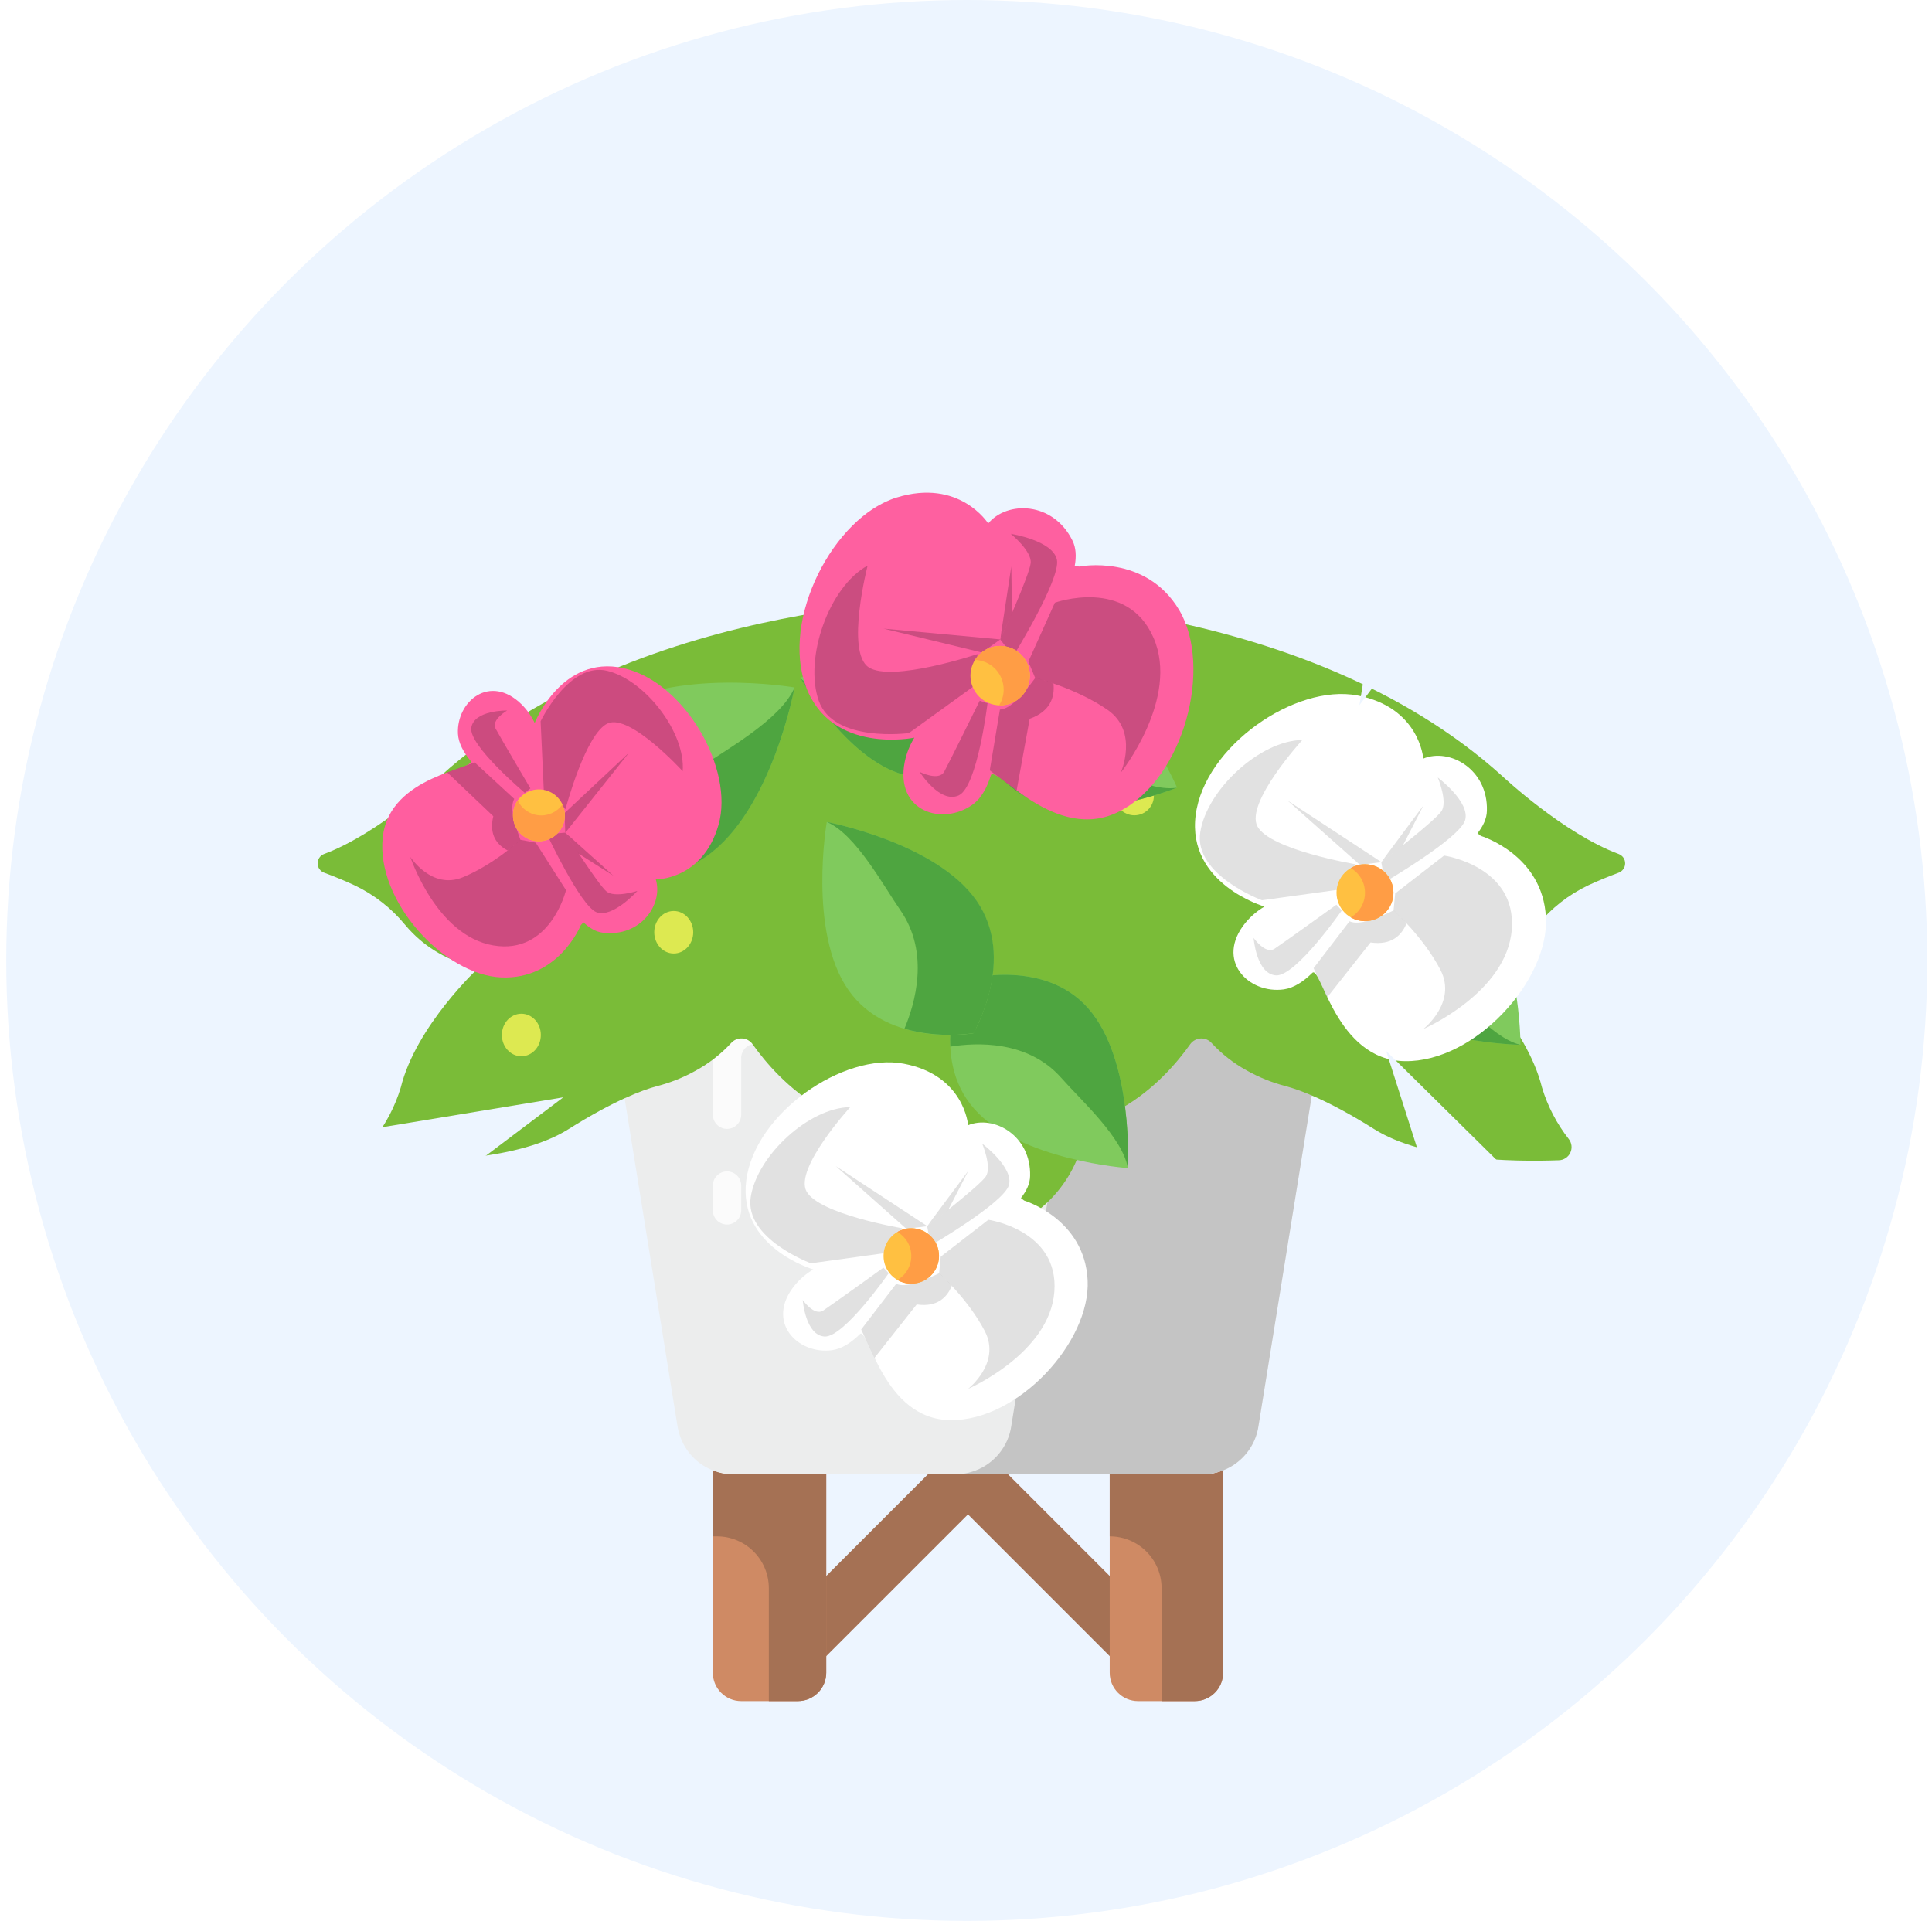 <svg width="177" height="176" viewBox="0 0 177 176" fill="none" xmlns="http://www.w3.org/2000/svg">
<circle cx="88.572" cy="88" r="88" fill="#EDF5FF"/>
<path d="M102.741 152.814L88.681 138.754L75.368 152.066L71.696 148.394L86.845 133.245C87.86 132.23 89.501 132.23 90.517 133.245L106.414 149.142L102.741 152.814Z" fill="#A57154"/>
<path d="M112.054 134.718V153.261C112.054 154.695 110.891 155.858 109.457 155.858H104.263C102.829 155.858 101.666 154.695 101.666 153.261V148.067V135.082H110.158C110.834 135.082 111.457 134.952 112.054 134.718Z" fill="#CF8A64"/>
<path d="M75.695 148.067V153.261C75.695 154.695 74.532 155.858 73.098 155.858H67.904C66.471 155.858 65.307 154.695 65.307 153.261V134.718C65.904 134.952 66.528 135.082 67.203 135.082H75.695V148.067Z" fill="#CF8A64"/>
<path d="M112.054 134.718C111.457 134.952 110.834 135.082 110.158 135.082H101.666V140.764C104.292 140.764 106.419 142.891 106.419 145.517V155.858H109.457C110.891 155.858 112.054 154.695 112.054 153.261V134.718Z" fill="#A57154"/>
<path d="M65.307 134.718V140.764H65.684C68.309 140.764 70.436 142.891 70.436 145.517V155.858H73.098C74.532 155.858 75.695 154.695 75.695 153.261V148.067V135.082H67.203C66.528 135.082 65.904 134.952 65.307 134.718Z" fill="#A57154"/>
<path d="M80.838 85.737H83.487H85.071H93.875H105.718H116.443C119.612 85.737 122.053 88.542 121.586 91.659L115.301 130.615C115.041 132.51 113.742 134.069 112.054 134.718C111.457 134.952 110.834 135.082 110.159 135.082H101.666H88.681H75.695H67.203C66.528 135.082 65.904 134.952 65.307 134.718C63.619 134.069 62.346 132.51 62.061 130.615L55.776 91.659C55.309 88.542 57.75 85.737 60.918 85.737H80.838Z" fill="#ECEDED"/>
<path d="M116.443 85.737H105.718H93.875H93.797C96.965 85.737 99.407 88.542 98.939 91.659L92.654 130.615C92.395 132.51 91.096 134.069 89.408 134.718C88.811 134.952 88.187 135.082 87.512 135.082H88.681H101.666H110.159C110.834 135.082 111.457 134.952 112.054 134.718C113.742 134.069 115.041 132.51 115.301 130.615L121.586 91.659C122.053 88.542 119.612 85.737 116.443 85.737V85.737Z" fill="#C4C4C4"/>
<path d="M66.606 112.196C65.889 112.196 65.307 111.615 65.307 110.898V108.625C65.307 107.909 65.889 107.327 66.606 107.327C67.323 107.327 67.904 107.909 67.904 108.625V110.898C67.904 111.615 67.323 112.196 66.606 112.196Z" fill="#FBFBFB"/>
<path d="M66.606 103.431C65.889 103.431 65.307 102.849 65.307 102.133V96.938C65.307 94.791 67.055 93.043 69.203 93.043C69.92 93.043 70.501 93.625 70.501 94.341C70.501 95.058 69.92 95.64 69.203 95.64C68.489 95.64 67.904 96.222 67.904 96.938V102.133C67.904 102.849 67.323 103.431 66.606 103.431Z" fill="#FBFBFB"/>
<path d="M148.303 78.249C143.244 76.37 137.676 71.147 137.676 71.147C119.118 54.325 88.994 54.9 88.994 54.9C88.994 54.9 58.87 54.325 40.311 71.146C40.311 71.146 34.743 76.368 29.684 78.247C29.51 78.314 29.361 78.433 29.257 78.586C29.152 78.74 29.097 78.922 29.099 79.108C29.1 79.294 29.158 79.475 29.266 79.627C29.373 79.779 29.524 79.895 29.699 79.959C30.579 80.287 31.555 80.68 32.496 81.12C34.286 81.975 35.867 83.213 37.125 84.746C38.837 86.805 41.224 88.189 43.863 88.651C43.863 88.651 38.117 93.971 36.714 99.65C36.198 101.354 35.37 102.948 34.272 104.35C34.132 104.525 34.044 104.735 34.017 104.957C33.99 105.179 34.026 105.404 34.12 105.607C34.215 105.81 34.364 105.983 34.551 106.106C34.738 106.229 34.955 106.297 35.179 106.304C39.511 106.459 47.551 106.305 52.074 103.461C56.275 100.819 58.881 99.865 60.176 99.519C61.427 99.198 62.63 98.716 63.755 98.084C64.95 97.43 66.032 96.588 66.959 95.591C67.083 95.444 67.238 95.328 67.413 95.251C67.589 95.173 67.779 95.137 67.971 95.144C68.162 95.152 68.349 95.202 68.518 95.293C68.687 95.383 68.833 95.511 68.945 95.666C70.097 97.295 72.225 99.828 75.272 101.555C77.549 102.845 78.638 104.455 79.153 105.797C79.871 107.725 81.088 109.428 82.678 110.734C84.935 112.552 87.801 115.226 88.994 117.876C90.188 115.226 93.053 112.552 95.31 110.734C96.9 109.429 98.117 107.726 98.836 105.798C99.351 104.458 100.44 102.847 102.716 101.557C105.764 99.829 107.892 97.297 109.044 95.668C109.156 95.513 109.302 95.385 109.471 95.295C109.639 95.204 109.827 95.153 110.018 95.146C110.209 95.139 110.4 95.175 110.575 95.252C110.751 95.33 110.906 95.446 111.029 95.593C111.957 96.59 113.039 97.432 114.234 98.085C115.359 98.717 116.562 99.2 117.812 99.521C119.108 99.865 121.713 100.82 125.915 103.463C130.438 106.307 138.478 106.46 142.809 106.305C143.033 106.299 143.25 106.23 143.437 106.107C143.624 105.984 143.773 105.812 143.867 105.609C143.961 105.406 143.996 105.181 143.97 104.959C143.943 104.737 143.855 104.527 143.716 104.352C142.618 102.95 141.79 101.357 141.274 99.653C139.871 93.974 134.125 88.654 134.125 88.654C136.764 88.191 139.152 86.806 140.863 84.746C142.122 83.213 143.702 81.975 145.493 81.12C146.434 80.68 147.409 80.287 148.29 79.959C148.464 79.895 148.615 79.779 148.722 79.627C148.829 79.475 148.887 79.294 148.888 79.108C148.89 78.923 148.834 78.741 148.73 78.587C148.625 78.434 148.477 78.316 148.303 78.249V78.249Z" fill="#7ABC38"/>
<path d="M103.926 74.7C104.912 74.7 105.712 73.9 105.712 72.914C105.712 71.928 104.912 71.129 103.926 71.129C102.94 71.129 102.141 71.928 102.141 72.914C102.141 73.9 102.94 74.7 103.926 74.7Z" fill="#DDE951"/>
<path d="M61.724 87.361C62.71 87.361 63.51 86.488 63.51 85.413C63.51 84.337 62.71 83.465 61.724 83.465C60.738 83.465 59.939 84.337 59.939 85.413C59.939 86.488 60.738 87.361 61.724 87.361Z" fill="#DDE951"/>
<path d="M128.274 96.775C129.26 96.775 130.059 95.903 130.059 94.827C130.059 93.751 129.26 92.879 128.274 92.879C127.288 92.879 126.488 93.751 126.488 94.827C126.488 95.903 127.288 96.775 128.274 96.775Z" fill="#DDE951"/>
<path d="M47.765 96.775C48.751 96.775 49.55 95.903 49.55 94.827C49.55 93.751 48.751 92.879 47.765 92.879C46.779 92.879 45.979 93.751 45.979 94.827C45.979 95.903 46.779 96.775 47.765 96.775Z" fill="#DDE951"/>
<path d="M55.509 65.249C49.506 69.443 51.057 78.17 51.057 78.17C51.057 78.17 58.715 82.631 64.719 78.437C70.722 74.243 72.794 62.984 72.794 62.984C72.794 62.984 61.51 61.066 55.509 65.249V65.249Z" fill="#80CA5D"/>
<path d="M63.704 70.612C66.32 68.787 71.515 65.984 72.791 62.996C72.791 62.996 70.72 74.254 64.728 78.451C58.736 82.648 51.066 78.184 51.066 78.184C51.066 78.184 50.449 74.692 51.504 71.062C54.022 72.112 59.299 73.684 63.704 70.612Z" fill="#4EA540"/>
<path d="M134.919 81.384C130.507 76.886 123.322 79.444 123.322 79.444C123.322 79.444 120.626 86.576 125.038 91.073C129.451 95.571 139.298 95.728 139.298 95.728C139.298 95.728 139.321 85.881 134.919 81.384V81.384Z" fill="#80CA5D"/>
<path d="M131.533 89.1C133.453 91.061 136.571 95.07 139.288 95.728C139.288 95.728 129.44 95.571 125.027 91.084C120.614 86.597 123.311 79.454 123.311 79.454C123.311 79.454 126.187 78.434 129.417 78.813C128.884 81.099 128.3 85.799 131.533 89.1Z" fill="#4EA540"/>
<path d="M85.969 59.508C91.18 60.985 92.213 67.465 92.213 67.465C92.213 67.465 87.934 72.439 82.723 70.962C77.512 69.486 73.331 62.114 73.331 62.114C73.331 62.114 80.757 58.032 85.969 59.508Z" fill="#80CA5D"/>
<path d="M81.54 65.235C79.273 64.593 74.955 63.899 73.331 62.114C73.331 62.114 77.512 69.486 82.723 70.962C87.934 72.439 92.213 67.465 92.213 67.465C92.213 67.465 91.797 64.87 90.176 62.592C88.668 63.947 85.364 66.319 81.54 65.235Z" fill="#4EA540"/>
<path d="M99.317 62.018C94.177 59.888 89.221 64.45 89.221 64.45C89.221 64.45 89.496 71.179 94.636 73.309C99.777 75.439 107.834 72.162 107.834 72.162C107.834 72.162 104.449 64.151 99.317 62.018V62.018Z" fill="#80CA5D"/>
<path d="M99.232 69.46C101.47 70.39 105.39 72.571 107.825 72.167C107.825 72.167 99.768 75.443 94.63 73.322C89.493 71.2 89.216 64.463 89.216 64.463C89.216 64.463 91.2 62.639 93.956 61.831C94.313 63.873 95.463 67.895 99.232 69.46Z" fill="#4EA540"/>
<path d="M89.249 101.59C85.057 96.841 88.14 89.813 88.14 89.813C88.14 89.813 95.496 87.626 99.688 92.376C103.88 97.125 103.328 107.021 103.328 107.021C103.328 107.021 93.441 106.339 89.249 101.59Z" fill="#80CA5D"/>
<path d="M97.228 98.757C99.052 100.824 102.861 104.238 103.328 107.021C103.328 107.021 103.88 97.125 99.688 92.376C95.496 87.626 88.14 89.813 88.14 89.813C88.14 89.813 86.908 92.628 87.061 95.894C89.402 95.516 94.152 95.273 97.228 98.757Z" fill="#4EA540"/>
<path d="M77.706 90.676C81.415 96.023 89.176 94.671 89.176 94.671C89.176 94.671 93.163 87.879 89.454 82.531C85.745 77.184 75.746 75.309 75.746 75.309C75.746 75.309 74.007 85.331 77.706 90.676V90.676Z" fill="#80CA5D"/>
<path d="M82.498 83.41C80.884 81.079 78.409 76.455 75.757 75.311C75.757 75.311 85.756 77.186 89.467 82.523C93.179 87.86 89.189 94.662 89.189 94.662C89.189 94.662 86.084 95.201 82.861 94.252C83.802 92.017 85.215 87.333 82.498 83.41Z" fill="#4EA540"/>
<g filter="url(#filter0_d)">
<path d="M108.025 50.884C104.931 45.693 98.862 46.908 98.862 46.908L98.463 46.839C98.617 45.993 98.586 45.179 98.246 44.515C96.484 40.948 92.252 40.852 90.515 42.981L90.525 42.949C90.525 42.949 87.901 38.795 82.127 40.59C76.353 42.386 71.504 51.746 73.85 57.951C76.202 64.166 83.766 62.586 83.766 62.586C83.364 63.242 83.059 63.98 82.889 64.794C81.975 69.354 86.356 70.712 89.123 68.705C89.913 68.124 90.429 67.153 90.777 66.043C91.125 64.933 96.685 72.392 102.576 69.328C108.493 66.29 111.125 56.086 108.025 50.884Z" fill="#FE60A0"/>
<path d="M83.273 62.164C83.273 62.164 76.371 63.098 75.009 59.198C73.646 55.298 75.945 48.755 79.487 46.819C79.487 46.819 77.459 54.705 79.57 56.13C81.692 57.549 89.547 54.929 89.547 54.929L89.509 57.656L83.273 62.164Z" fill="black" fill-opacity="0.2"/>
<path d="M89.951 54.781L80.949 52.596L91.647 53.584L89.951 54.781Z" fill="black" fill-opacity="0.2"/>
<path d="M90.47 59.438C90.47 59.438 89.553 67.069 87.837 67.874C86.114 68.669 84.251 65.718 84.251 65.718C84.251 65.718 86 66.612 86.506 65.699C87.007 64.776 89.754 59.201 89.754 59.201L90.47 59.438Z" fill="black" fill-opacity="0.2"/>
<path d="M92.824 55.117C92.824 55.117 97.186 48.067 96.829 46.286C96.462 44.511 92.603 43.909 92.603 43.909C92.603 43.909 94.538 45.481 94.427 46.585C94.317 47.689 91.643 53.6 91.643 53.6L92.824 55.117Z" fill="black" fill-opacity="0.2"/>
<path d="M91.747 52.82L92.651 46.899L92.71 51.183L92.213 52.311L91.648 53.581" fill="black" fill-opacity="0.2"/>
<path d="M96.641 50.22C96.641 50.22 103.237 47.853 105.674 53.42C108.11 58.988 102.673 65.805 102.673 65.805C102.673 65.805 104.358 62.041 101.471 60.037C98.572 58.039 94.832 57.105 94.832 57.105L94.213 55.612L96.641 50.22Z" fill="black" fill-opacity="0.2"/>
<path d="M95.756 57.377C95.756 57.377 96.09 57.435 96.515 57.645C96.633 58.824 96.265 60.169 94.333 60.856L93.136 67.435L90.677 65.583L91.606 60.013C92.604 59.948 93.716 58.645 94.854 57.101C95.287 57.227 95.546 57.291 95.756 57.377Z" fill="black" fill-opacity="0.2"/>
<path d="M92.907 59.308C94.235 58.603 94.739 56.955 94.033 55.627C93.328 54.3 91.68 53.795 90.352 54.501C89.025 55.206 88.52 56.855 89.226 58.182C89.932 59.51 91.58 60.014 92.907 59.308Z" fill="#FFC041"/>
<path d="M90.352 54.501C89.913 54.734 89.567 55.066 89.322 55.464C90.266 55.498 91.157 56.016 91.629 56.904C92.102 57.793 92.037 58.832 91.533 59.623C91.999 59.643 92.468 59.541 92.907 59.308C94.234 58.603 94.739 56.954 94.033 55.627C93.328 54.3 91.69 53.79 90.352 54.501Z" fill="#FF9D45"/>
</g>
<g filter="url(#filter1_d)">
<path d="M44.925 84.552C50.195 84.775 52.211 79.763 52.211 79.763L52.452 79.505C52.996 80.021 53.606 80.388 54.253 80.458C57.7 80.878 59.795 77.833 59.071 75.547L59.09 75.569C59.09 75.569 63.378 75.641 64.829 70.566C66.28 65.491 61.766 57.472 56.113 56.217C50.449 54.962 47.985 61.24 47.985 61.24C47.699 60.633 47.305 60.058 46.792 59.544C43.9 56.695 40.813 59.245 40.955 62.225C41.001 63.08 41.463 63.921 42.107 64.706C42.751 65.491 34.645 65.983 34.064 71.749C33.451 77.524 39.644 84.327 44.925 84.552Z" fill="#FF5E9F"/>
<path d="M48.529 61.083C48.529 61.083 51.148 55.596 54.648 56.467C58.147 57.338 61.825 62.146 61.544 65.658C61.544 65.658 56.756 60.405 54.706 61.265C52.655 62.135 50.81 69.125 50.81 69.125L48.837 67.792L48.529 61.083Z" fill="black" fill-opacity="0.2"/>
<path d="M50.725 69.49L56.627 63.962L50.787 71.301L50.725 69.49Z" fill="black" fill-opacity="0.2"/>
<path d="M47.077 67.641C47.077 67.641 41.943 63.322 42.176 61.683C42.42 60.045 45.465 60.096 45.465 60.096C45.465 60.096 43.977 60.946 44.401 61.752C44.835 62.56 47.592 67.232 47.592 67.232L47.077 67.641Z" fill="black" fill-opacity="0.2"/>
<path d="M49.105 71.427C49.105 71.427 52.166 77.984 53.637 78.576C55.109 79.157 57.395 76.628 57.395 76.628C57.395 76.628 55.322 77.288 54.568 76.68C53.815 76.071 50.778 71.29 50.778 71.29L49.105 71.427Z" fill="black" fill-opacity="0.2"/>
<path d="M51.298 71.74L55.189 75.232L52.032 73.226L51.446 72.323L50.789 71.303" fill="black" fill-opacity="0.2"/>
<path d="M50.855 76.557C50.855 76.557 49.428 82.506 44.197 81.621C38.967 80.737 36.59 73.506 36.59 73.506C36.59 73.506 38.532 76.537 41.376 75.387C44.222 74.227 46.693 71.943 46.693 71.943L48.08 72.205L50.855 76.557Z" fill="black" fill-opacity="0.2"/>
<path d="M46.053 72.487C46.053 72.487 45.85 72.703 45.494 72.913C44.577 72.435 43.771 71.523 44.193 69.784L39.962 65.762L42.49 64.853L46.113 68.196C45.683 68.956 46.103 70.39 46.685 71.96C46.386 72.216 46.216 72.375 46.053 72.487Z" fill="black" fill-opacity="0.2"/>
<path d="M46.005 69.483C45.885 70.79 46.848 71.947 48.154 72.066C49.461 72.186 50.618 71.224 50.738 69.917C50.858 68.61 49.895 67.454 48.589 67.334C47.282 67.214 46.125 68.176 46.005 69.483Z" fill="#FFC041"/>
<path d="M50.738 69.917C50.777 69.485 50.701 69.073 50.527 68.705C50.051 69.377 49.246 69.78 48.371 69.7C47.497 69.62 46.769 69.076 46.433 68.329C46.195 68.66 46.045 69.051 46.005 69.483C45.886 70.79 46.848 71.946 48.155 72.066C49.461 72.186 50.617 71.234 50.738 69.917Z" fill="#FF9D45"/>
</g>
<g filter="url(#filter2_d)">
<path d="M146.631 77.07C146.347 71.287 140.666 69.586 140.666 69.586L140.36 69.348C140.87 68.702 141.21 67.999 141.222 67.284C141.335 63.474 137.797 61.49 135.371 62.511L135.393 62.488C135.393 62.488 135.042 57.793 129.35 56.716C123.657 55.639 115.346 61.377 114.541 67.681C113.735 73.997 120.845 76.061 120.845 76.061C120.21 76.435 119.621 76.923 119.11 77.535C116.287 80.982 119.382 84.1 122.625 83.647C123.555 83.511 124.428 82.921 125.222 82.139C126.016 81.356 127.365 90.167 133.727 90.224C140.099 90.314 146.914 82.864 146.631 77.07Z" fill="white"/>
<path d="M120.618 75.483C120.618 75.483 114.359 73.169 114.96 69.257C115.561 65.345 120.448 60.844 124.315 60.798C124.315 60.798 119.054 66.559 120.199 68.713C121.355 70.868 129.179 72.183 129.179 72.183L127.921 74.473L120.618 75.483Z" fill="black" fill-opacity="0.12"/>
<path d="M129.588 72.24L122.954 66.343L131.561 71.99L129.588 72.24Z" fill="black" fill-opacity="0.12"/>
<path d="M127.932 76.412C127.932 76.412 123.725 82.456 121.911 82.365C120.097 82.263 119.847 78.93 119.847 78.93C119.847 78.93 120.925 80.472 121.764 79.928C122.603 79.372 127.433 75.891 127.433 75.891L127.932 76.412Z" fill="black" fill-opacity="0.12"/>
<path d="M131.867 73.816C131.867 73.816 138.727 69.813 139.226 68.146C139.714 66.479 136.72 64.234 136.72 64.234C136.72 64.234 137.65 66.434 137.06 67.318C136.471 68.203 131.549 72.001 131.549 72.001L131.867 73.816Z" fill="black" fill-opacity="0.12"/>
<path d="M131.989 71.388L135.416 66.785L133.539 70.436L132.612 71.168L131.563 71.987" fill="black" fill-opacity="0.12"/>
<path d="M137.298 71.389C137.298 71.389 143.943 72.353 143.501 78.159C143.059 83.964 135.393 87.287 135.393 87.287C135.393 87.287 138.512 84.86 136.97 81.867C135.416 78.873 132.672 76.401 132.672 76.401L132.819 74.859L137.298 71.389Z" fill="black" fill-opacity="0.12"/>
<path d="M133.331 77.046C133.331 77.046 133.587 77.246 133.853 77.614C133.423 78.665 132.506 79.636 130.563 79.349L126.592 84.377L125.344 81.705L128.635 77.41C129.509 77.804 131.035 77.201 132.692 76.407C133.001 76.709 133.192 76.879 133.331 77.046Z" fill="black" fill-opacity="0.12"/>
<path d="M130.053 77.399C131.493 77.399 132.661 76.231 132.661 74.791C132.661 73.35 131.493 72.183 130.053 72.183C128.612 72.183 127.445 73.35 127.445 74.791C127.445 76.231 128.612 77.399 130.053 77.399Z" fill="#FFC041"/>
<path d="M130.053 72.183C129.576 72.183 129.134 72.308 128.749 72.534C129.531 72.988 130.053 73.827 130.053 74.791C130.053 75.755 129.531 76.605 128.749 77.047C129.134 77.274 129.576 77.399 130.053 77.399C131.493 77.399 132.661 76.231 132.661 74.791C132.661 73.351 131.504 72.183 130.053 72.183Z" fill="#FF9D45"/>
</g>
<g filter="url(#filter3_d)">
<path d="M96.643 101.294C96.367 95.658 90.83 94 90.83 94L90.532 93.768C91.029 93.138 91.361 92.453 91.372 91.757C91.482 88.044 88.034 86.11 85.669 87.105L85.692 87.083C85.692 87.083 85.349 82.507 79.801 81.458C74.254 80.408 66.154 86 65.369 92.144C64.585 98.299 71.513 100.31 71.513 100.31C70.894 100.675 70.32 101.15 69.823 101.747C67.071 105.106 70.088 108.145 73.248 107.703C74.154 107.571 75.005 106.996 75.779 106.234C76.552 105.471 77.868 114.058 84.067 114.113C90.278 114.201 96.919 106.941 96.643 101.294Z" fill="white"/>
<path d="M71.292 99.747C71.292 99.747 65.192 97.492 65.778 93.68C66.364 89.867 71.127 85.48 74.895 85.436C74.895 85.436 69.767 91.05 70.883 93.149C72.011 95.249 79.636 96.531 79.636 96.531L78.409 98.763L71.292 99.747Z" fill="black" fill-opacity="0.12"/>
<path d="M80.034 96.586L73.569 90.84L81.956 96.343L80.034 96.586Z" fill="black" fill-opacity="0.12"/>
<path d="M78.42 100.653C78.42 100.653 74.32 106.543 72.552 106.455C70.784 106.355 70.541 103.106 70.541 103.106C70.541 103.106 71.591 104.609 72.409 104.079C73.226 103.537 77.934 100.145 77.934 100.145L78.42 100.653Z" fill="black" fill-opacity="0.12"/>
<path d="M82.255 98.122C82.255 98.122 88.94 94.221 89.427 92.597C89.902 90.972 86.984 88.784 86.984 88.784C86.984 88.784 87.891 90.928 87.316 91.79C86.741 92.652 81.945 96.354 81.945 96.354L82.255 98.122Z" fill="black" fill-opacity="0.12"/>
<path d="M82.373 95.756L85.714 91.271L83.885 94.829L82.981 95.542L81.958 96.341" fill="black" fill-opacity="0.12"/>
<path d="M87.548 95.757C87.548 95.757 94.024 96.697 93.593 102.355C93.162 108.013 85.692 111.251 85.692 111.251C85.692 111.251 88.731 108.886 87.228 105.968C85.714 103.051 83.039 100.642 83.039 100.642L83.183 99.139L87.548 95.757Z" fill="black" fill-opacity="0.12"/>
<path d="M83.682 101.271C83.682 101.271 83.931 101.465 84.19 101.824C83.771 102.848 82.878 103.795 80.984 103.515L77.114 108.415L75.898 105.811L79.105 101.625C79.956 102.009 81.444 101.422 83.059 100.648C83.36 100.941 83.546 101.108 83.682 101.271Z" fill="black" fill-opacity="0.12"/>
<path d="M80.487 101.614C81.89 101.614 83.028 100.476 83.028 99.073C83.028 97.669 81.89 96.531 80.487 96.531C79.083 96.531 77.945 97.669 77.945 99.073C77.945 100.476 79.083 101.614 80.487 101.614Z" fill="#FFC041"/>
<path d="M80.487 96.531C80.022 96.531 79.591 96.653 79.216 96.874C79.978 97.316 80.487 98.133 80.487 99.073C80.487 100.012 79.978 100.841 79.216 101.272C79.591 101.493 80.022 101.614 80.487 101.614C81.89 101.614 83.028 100.476 83.028 99.073C83.028 97.669 81.901 96.531 80.487 96.531Z" fill="#FF9D45"/>
</g>
<path d="M124.54 64.61L129.371 35.278L142.431 40.869L124.54 64.61Z" fill="#EDF5FF"/>
<path d="M126.991 96.29L148.144 117.177L136.035 124.608L126.991 96.29Z" fill="#EDF5FF"/>
<path d="M101.534 48.691L129.876 39.723L130.801 53.9L101.534 48.691Z" fill="#EDF5FF"/>
<path d="M51.606 100.539L27.874 118.441L22.277 105.383L51.606 100.539Z" fill="#EDF5FF"/>
<path d="M38.606 69.539L14.874 87.441L9.277 74.383L38.606 69.539Z" fill="#EDF5FF"/>
<defs>
<filter id="filter0_d" x="53.356" y="22" width="76.121" height="76.759" filterUnits="userSpaceOnUse" color-interpolation-filters="sRGB">
<feFlood flood-opacity="0" result="BackgroundImageFix"/>
<feColorMatrix in="SourceAlpha" type="matrix" values="0 0 0 0 0 0 0 0 0 0 0 0 0 0 0 0 0 0 127 0" result="hardAlpha"/>
<feOffset dy="5"/>
<feGaussianBlur stdDeviation="7.5"/>
<feComposite in2="hardAlpha" operator="out"/>
<feColorMatrix type="matrix" values="0 0 0 0 0 0 0 0 0 0 0 0 0 0 0 0 0 0 0.2 0"/>
<feBlend mode="normal" in2="BackgroundImageFix" result="effect1_dropShadow"/>
<feBlend mode="normal" in="SourceGraphic" in2="effect1_dropShadow" result="shape"/>
</filter>
<filter id="filter1_d" x="18.989" y="44.284" width="63.196" height="61.979" filterUnits="userSpaceOnUse" color-interpolation-filters="sRGB">
<feFlood flood-opacity="0" result="BackgroundImageFix"/>
<feColorMatrix in="SourceAlpha" type="matrix" values="0 0 0 0 0 0 0 0 0 0 0 0 0 0 0 0 0 0 127 0" result="hardAlpha"/>
<feOffset dx="1" dy="5"/>
<feGaussianBlur stdDeviation="7.5"/>
<feComposite in2="hardAlpha" operator="out"/>
<feColorMatrix type="matrix" values="0 0 0 0 0 0 0 0 0 0 0 0 0 0 0 0 0 0 0.15 0"/>
<feBlend mode="normal" in2="BackgroundImageFix" result="effect1_dropShadow"/>
<feBlend mode="normal" in="SourceGraphic" in2="effect1_dropShadow" result="shape"/>
</filter>
<filter id="filter2_d" x="94.477" y="48.585" width="62.162" height="63.639" filterUnits="userSpaceOnUse" color-interpolation-filters="sRGB">
<feFlood flood-opacity="0" result="BackgroundImageFix"/>
<feColorMatrix in="SourceAlpha" type="matrix" values="0 0 0 0 0 0 0 0 0 0 0 0 0 0 0 0 0 0 127 0" result="hardAlpha"/>
<feOffset dx="-5" dy="7"/>
<feGaussianBlur stdDeviation="7.5"/>
<feComposite in2="hardAlpha" operator="out"/>
<feColorMatrix type="matrix" values="0 0 0 0 0 0 0 0 0 0 0 0 0 0 0 0 0 0 0.12 0"/>
<feBlend mode="normal" in2="BackgroundImageFix" result="effect1_dropShadow"/>
<feBlend mode="normal" in="SourceGraphic" in2="effect1_dropShadow" result="shape"/>
</filter>
<filter id="filter3_d" x="53.307" y="81.33" width="61.344" height="63.783" filterUnits="userSpaceOnUse" color-interpolation-filters="sRGB">
<feFlood flood-opacity="0" result="BackgroundImageFix"/>
<feColorMatrix in="SourceAlpha" type="matrix" values="0 0 0 0 0 0 0 0 0 0 0 0 0 0 0 0 0 0 127 0" result="hardAlpha"/>
<feOffset dx="3" dy="16"/>
<feGaussianBlur stdDeviation="7.5"/>
<feComposite in2="hardAlpha" operator="out"/>
<feColorMatrix type="matrix" values="0 0 0 0 0 0 0 0 0 0 0 0 0 0 0 0 0 0 0.08 0"/>
<feBlend mode="normal" in2="BackgroundImageFix" result="effect1_dropShadow"/>
<feBlend mode="normal" in="SourceGraphic" in2="effect1_dropShadow" result="shape"/>
</filter>
</defs>
</svg>
